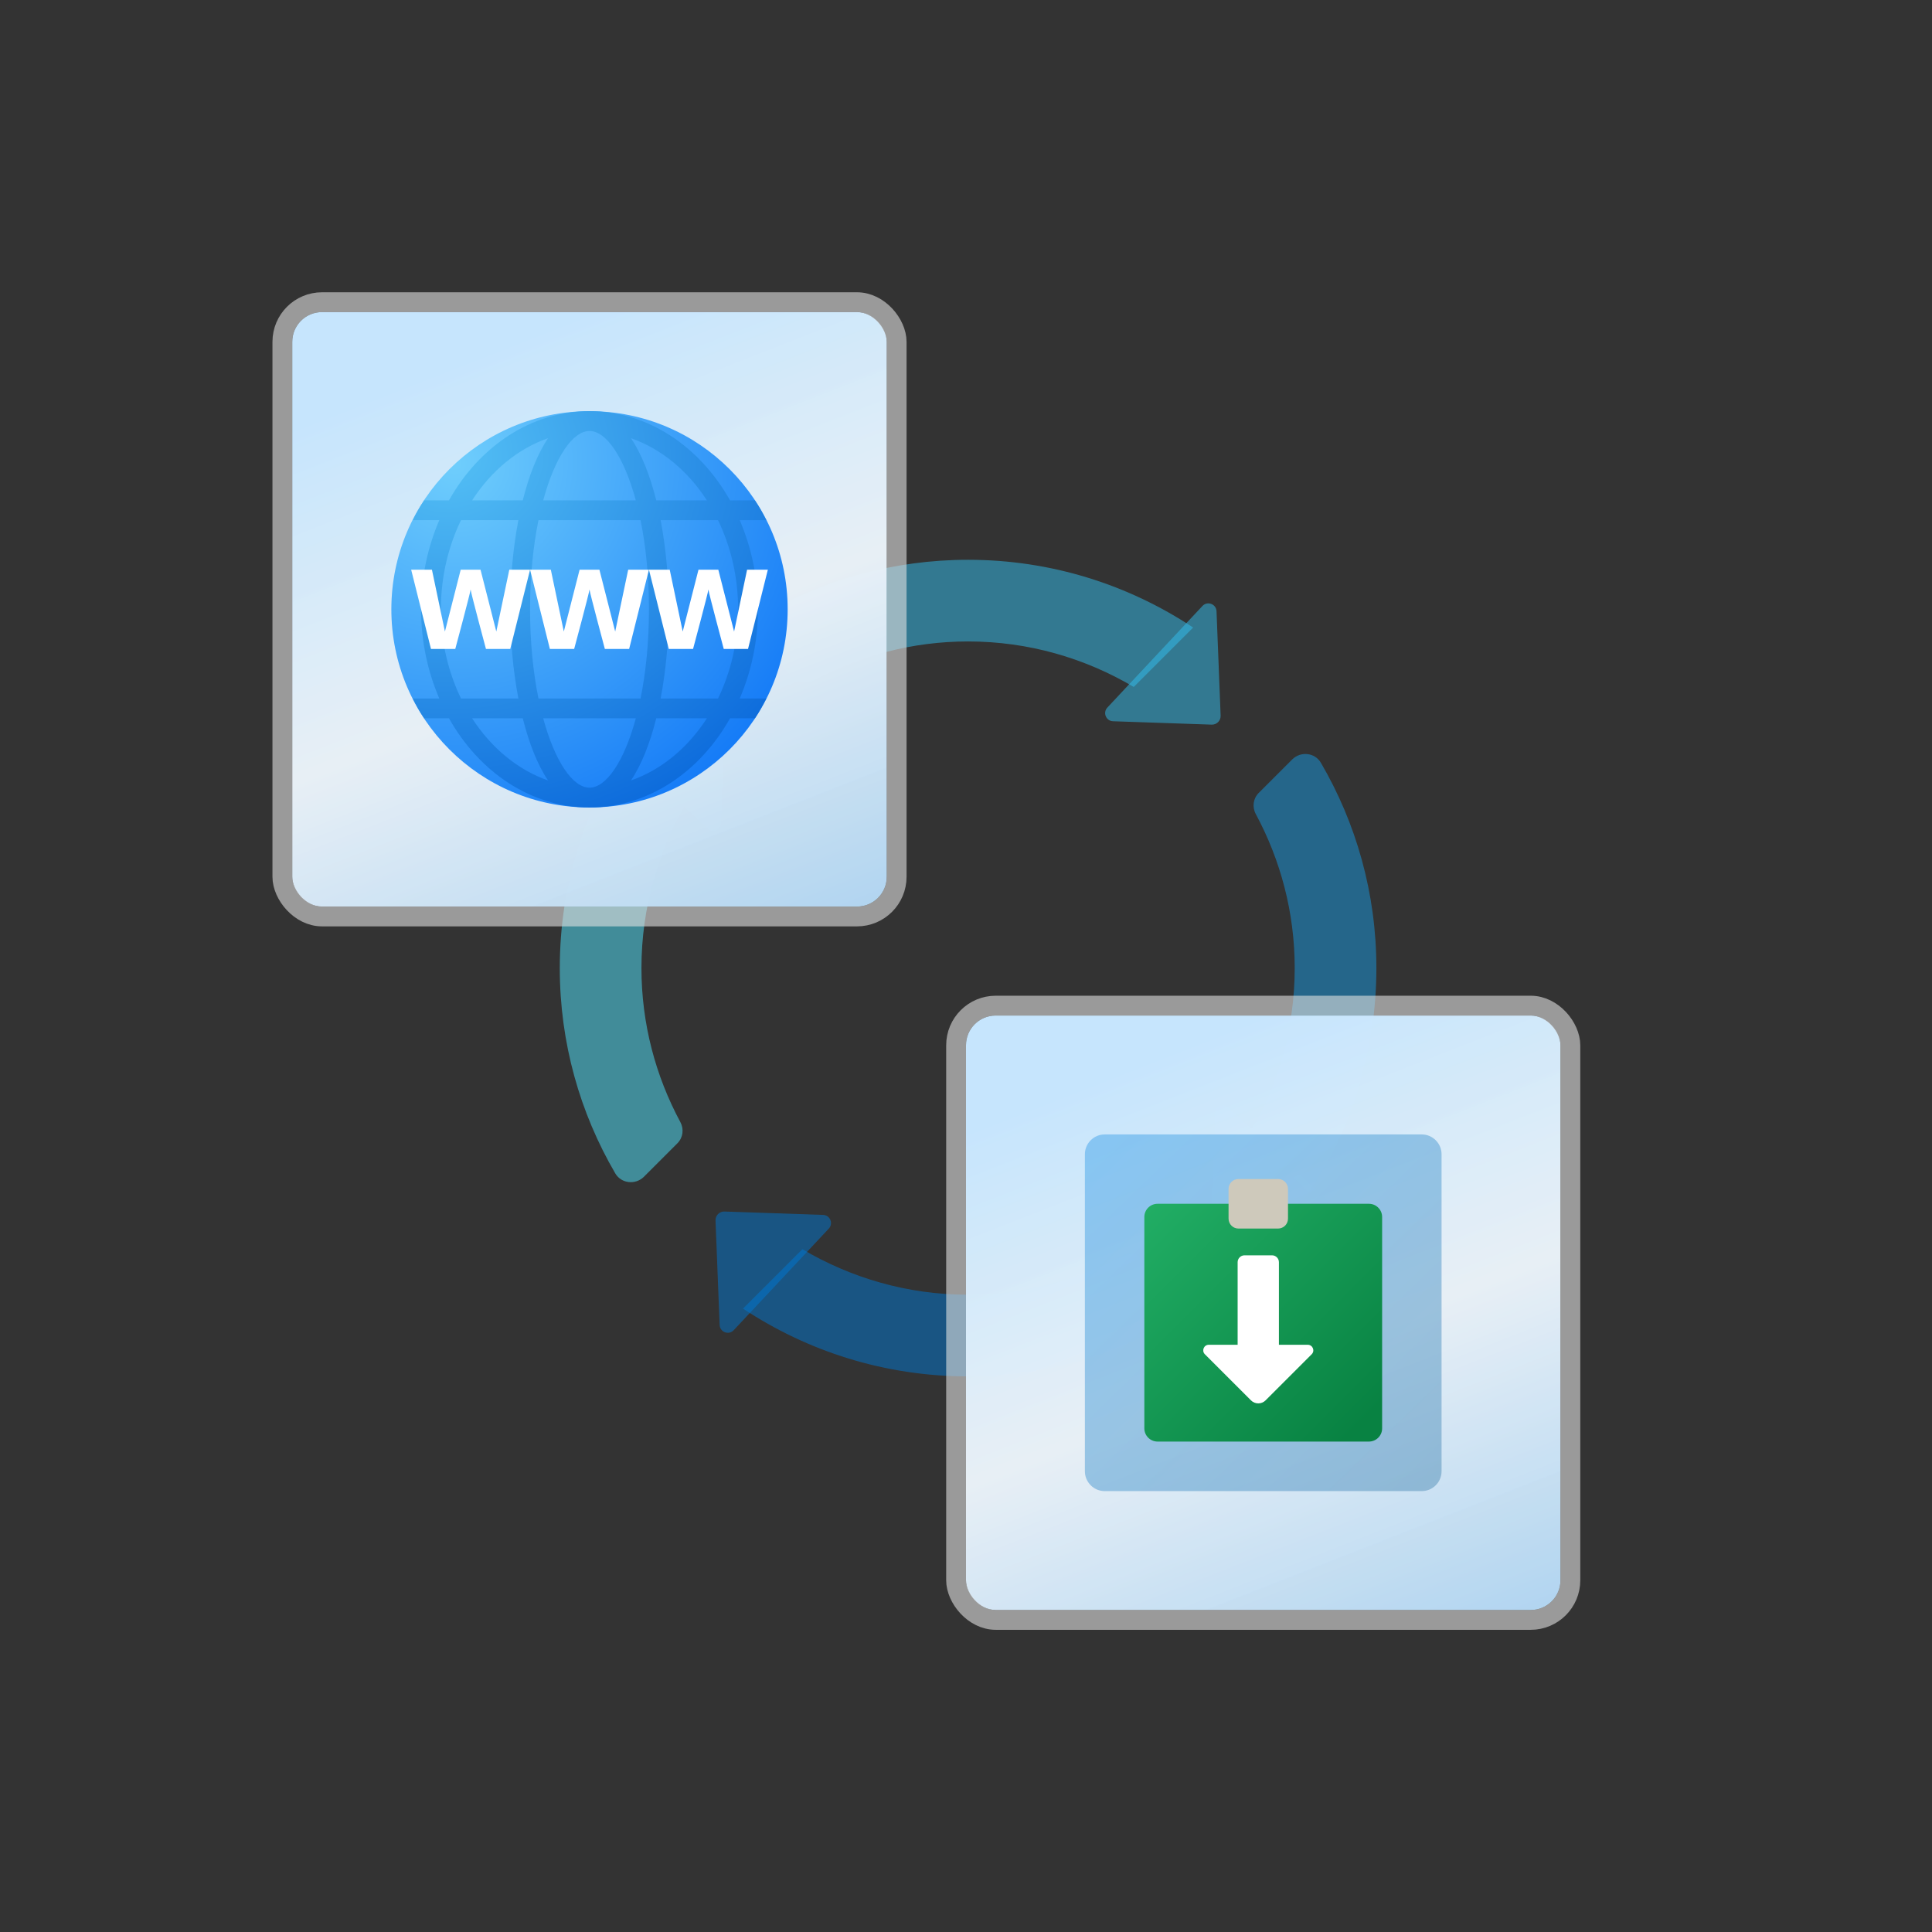 <svg width="195" height="195" viewBox="0 0 195 195" fill="none" xmlns="http://www.w3.org/2000/svg">
<rect x="0" y="0" width="195" height="195" fill="#333333" stroke="none"/>
<path d="M69.333 80.989L63.341 74.997C59.026 81.51 56.5 89.311 56.5 97.71C56.5 105.268 58.546 112.346 62.102 118.434C62.706 119.469 64.151 119.615 64.998 118.766L68.377 115.387C68.943 114.82 69.048 113.959 68.669 113.254C66.178 108.62 64.742 103.339 64.742 97.71C64.742 91.598 66.434 85.897 69.333 80.989Z" fill="#50E6FF" fill-opacity="0.5"/>
<path d="M130.678 97.71C130.678 103.821 128.986 109.523 126.087 114.431L132.079 120.423C136.394 113.91 138.92 106.106 138.92 97.71C138.92 90.152 136.874 83.074 133.317 76.985C132.714 75.951 131.269 75.807 130.422 76.654L127.043 80.033C126.476 80.6 126.371 81.461 126.75 82.165C129.242 86.799 130.678 92.081 130.678 97.71Z" fill="#199BE2" fill-opacity="0.5"/>
<path d="M80.033 68.377C80.6 68.943 81.461 69.048 82.165 68.669C86.799 66.178 92.081 64.742 97.71 64.742C103.821 64.742 109.523 66.434 114.431 69.333L120.425 63.339C113.91 59.026 106.109 56.5 97.71 56.5C90.189 56.5 83.146 58.526 77.078 62.049C76.005 62.673 75.778 64.122 76.656 64.999L80.033 68.377Z" fill="#35C1F1" fill-opacity="0.5"/>
<path d="M115.387 127.043C114.82 126.476 113.959 126.371 113.254 126.75C108.62 129.242 103.339 130.678 97.71 130.678C91.598 130.678 85.897 128.986 80.989 126.087L74.997 132.079C81.51 136.394 89.313 138.92 97.71 138.92C105.268 138.92 112.346 136.874 118.434 133.317C119.469 132.714 119.615 131.269 118.766 130.422L115.387 127.043Z" fill="#0078D4" fill-opacity="0.5"/>
<path d="M122.3 73.138L112.339 72.796C111.635 72.772 111.284 71.929 111.769 71.414L121.364 61.163C121.863 60.629 122.757 60.963 122.786 61.693L123.2 72.236C123.219 72.741 122.805 73.155 122.3 73.138Z" fill="#35C1F1" fill-opacity="0.5"/>
<path d="M73.12 122.281L83.08 122.623C83.785 122.648 84.135 123.491 83.651 124.006L74.055 134.257C73.557 134.79 72.662 134.457 72.634 133.727L72.219 123.184C72.201 122.679 72.615 122.265 73.12 122.281Z" fill="#0078D4" fill-opacity="0.5"/>
<path d="M122.281 122.3L122.623 112.339C122.648 111.635 123.491 111.284 124.006 111.769L134.257 121.364C134.79 121.863 134.457 122.757 133.727 122.786L123.184 123.2C122.679 123.219 122.265 122.805 122.281 122.3Z" fill="#199BE2" fill-opacity="0.5"/>
<path d="M73.138 73.12L72.796 83.08C72.772 83.785 71.929 84.135 71.414 83.651L61.161 74.055C60.627 73.557 60.961 72.662 61.69 72.634L72.234 72.219C72.741 72.201 73.155 72.615 73.138 73.12Z" fill="#50E6FF" fill-opacity="0.5"/>
<rect x="29.5" y="31.5" width="60" height="60" rx="3" fill="url(#paint0_linear_84_18956)"/>
<rect x="29.5" y="31.5" width="60" height="60" rx="3" fill="white" fill-opacity="0.2"/>
<path d="M39.5 61.5C39.5 50.455 48.455 41.5 59.5 41.5C70.545 41.5 79.5 50.455 79.5 61.5C79.5 72.545 70.545 81.5 59.5 81.5C48.455 81.5 39.5 72.545 39.5 61.5Z" fill="url(#paint1_radial_84_18956)"/>
<path d="M76.5 61.5C76.5 58.261 75.827 55.209 74.661 52.5H77.343C76.995 51.811 76.618 51.14 76.195 50.5H73.683C70.638 45.084 65.421 41.5 59.5 41.5C53.579 41.5 48.362 45.084 45.317 50.5H42.805C42.382 51.14 42.005 51.811 41.657 52.5H44.339C43.173 55.209 42.5 58.261 42.5 61.5C42.5 64.739 43.173 67.791 44.339 70.5H41.657C42.005 71.189 42.382 71.86 42.805 72.5H45.317C48.362 77.916 53.579 81.5 59.5 81.5C65.421 81.5 70.638 77.916 73.683 72.5H76.195C76.618 71.86 76.995 71.189 77.343 70.5H74.661C75.827 67.791 76.5 64.739 76.5 61.5ZM74.5 61.5C74.5 64.78 73.753 67.849 72.471 70.5H66.678C67.221 67.667 67.5 64.553 67.5 61.5C67.5 58.447 67.221 55.333 66.678 52.5H72.471C73.753 55.151 74.5 58.22 74.5 61.5ZM59.5 79.5C57.81 79.5 56.009 76.863 54.826 72.5H64.175C62.991 76.863 61.19 79.5 59.5 79.5ZM54.348 70.5C53.821 67.913 53.5 64.871 53.5 61.5C53.5 58.129 53.821 55.087 54.348 52.5H64.652C65.179 55.087 65.5 58.129 65.5 61.5C65.5 64.871 65.179 67.913 64.652 70.5H54.348ZM59.5 43.5C61.19 43.5 62.991 46.137 64.174 50.5H54.825C56.009 46.137 57.81 43.5 59.5 43.5ZM71.347 50.5H66.236C65.61 48.001 64.757 45.816 63.684 44.227C66.763 45.303 69.429 47.532 71.347 50.5ZM55.316 44.227C54.243 45.817 53.39 48.001 52.764 50.5H47.653C49.571 47.532 52.237 45.303 55.316 44.227ZM44.5 61.5C44.5 58.22 45.247 55.151 46.529 52.5H52.322C51.779 55.333 51.5 58.447 51.5 61.5C51.5 64.553 51.779 67.667 52.322 70.5H46.529C45.247 67.849 44.5 64.78 44.5 61.5ZM47.653 72.5H52.764C53.39 74.999 54.243 77.184 55.316 78.773C52.237 77.697 49.571 75.468 47.653 72.5ZM63.684 78.773C64.757 77.183 65.61 74.999 66.236 72.5H71.347C69.429 75.468 66.763 77.697 63.684 78.773Z" fill="url(#paint2_radial_84_18956)"/>
<path d="M63.405 57.5L62.093 63.743L60.5 57.5H58.5L56.907 63.743L55.595 57.5H53.5L55.5 65.5H57.951C57.951 65.5 59.464 59.864 59.5 59.5C59.536 59.864 61.049 65.5 61.049 65.5H63.5L65.5 57.5H63.405Z" fill="white"/>
<path d="M51.405 57.5L50.093 63.743L48.5 57.5H46.5L44.907 63.743L43.595 57.5H41.5L43.5 65.5H45.951C45.951 65.5 47.464 59.864 47.5 59.5C47.536 59.864 49.049 65.5 49.049 65.5H51.5L53.5 57.5H51.405Z" fill="white"/>
<path d="M75.405 57.5L74.093 63.743L72.5 57.5H70.5L68.907 63.743L67.595 57.5H65.5L67.5 65.5H69.951C69.951 65.5 71.464 59.864 71.5 59.5C71.536 59.864 73.049 65.5 73.049 65.5H75.5L77.5 57.5H75.405Z" fill="white"/>
<rect x="28.5" y="30.5" width="62" height="62" rx="4" stroke="#E2E2E2" stroke-opacity="0.59" stroke-width="2"/>
<rect x="97.5" y="102.5" width="60" height="60" rx="3" fill="url(#paint3_linear_84_18956)"/>
<rect x="97.5" y="102.5" width="60" height="60" rx="3" fill="white" fill-opacity="0.2"/>
<path d="M143.5 150.5H111.5C110.4 150.5 109.5 149.6 109.5 148.5V116.5C109.5 115.4 110.4 114.5 111.5 114.5H143.5C144.6 114.5 145.5 115.4 145.5 116.5V148.5C145.5 149.6 144.6 150.5 143.5 150.5Z" fill="url(#paint4_linear_84_18956)" fill-opacity="0.5"/>
<path opacity="0.05" d="M127.001 144.341C126.537 144.341 126.101 144.16 125.773 143.833L121.119 139.179C120.759 138.819 120.652 138.282 120.847 137.811C121.042 137.34 121.497 137.035 122.007 137.035H124.222V129.396C124.222 128.63 124.845 128.008 125.611 128.008H128.389C129.155 128.008 129.778 128.63 129.778 129.396V137.035H131.993C132.503 137.035 132.958 137.34 133.153 137.81C133.349 138.281 133.242 138.818 132.881 139.178L128.228 143.832C127.901 144.16 127.465 144.341 127.001 144.341Z" fill="black"/>
<path opacity="0.07" d="M127.001 143.994C126.629 143.994 126.281 143.849 126.018 143.587L121.365 138.933C121.104 138.673 121.026 138.284 121.167 137.944C121.308 137.603 121.638 137.383 122.006 137.383H124.569V129.396C124.569 128.822 125.036 128.355 125.61 128.355H128.388C128.962 128.355 129.43 128.822 129.43 129.396V137.383H131.992C132.361 137.383 132.691 137.603 132.832 137.944C132.973 138.284 132.896 138.673 132.635 138.933L127.982 143.587C127.721 143.849 127.372 143.994 127.001 143.994Z" fill="black"/>
<path d="M138.167 145.5H116.833C116.097 145.5 115.5 144.903 115.5 144.167V122.833C115.5 122.097 116.097 121.5 116.833 121.5H138.167C138.903 121.5 139.5 122.097 139.5 122.833V144.167C139.5 144.903 138.903 145.5 138.167 145.5Z" fill="url(#paint5_linear_84_18956)"/>
<path d="M131.993 135.73H129.083V127.397C129.083 127.013 128.772 126.702 128.389 126.702H125.611C125.228 126.702 124.917 127.013 124.917 127.397V135.73H122.007C121.507 135.73 121.257 136.334 121.61 136.688L126.264 141.341C126.671 141.748 127.331 141.748 127.737 141.341L132.39 136.688C132.744 136.334 132.493 135.73 131.993 135.73Z" fill="white"/>
<path d="M124 120C124 119.448 124.448 119 125 119H129C129.552 119 130 119.448 130 120V123C130 123.552 129.552 124 129 124H125C124.448 124 124 123.552 124 123V120Z" fill="#CEC9BB"/>
<rect x="96.5" y="101.5" width="62" height="62" rx="4" stroke="#E2E2E2" stroke-opacity="0.59" stroke-width="2"/>
<defs>
<linearGradient id="paint0_linear_84_18956" x1="59.5" y1="31.5" x2="86.3" y2="99.9" gradientUnits="userSpaceOnUse">
<stop stop-color="#B8DFFC"/>
<stop offset="0.453" stop-color="#E5EFF7" stop-opacity="0.98"/>
<stop offset="1" stop-color="#8FC3EB"/>
</linearGradient>
<radialGradient id="paint1_radial_84_18956" cx="0" cy="0" r="1" gradientUnits="userSpaceOnUse" gradientTransform="translate(45.832 46.681) scale(40.041)">
<stop stop-color="#6FCEFC"/>
<stop offset="1" stop-color="#167CF7"/>
</radialGradient>
<radialGradient id="paint2_radial_84_18956" cx="0" cy="0" r="1" gradientUnits="userSpaceOnUse" gradientTransform="translate(45.225 45.98) scale(45.009 40.155)">
<stop offset="0.001" stop-color="#54C0F5"/>
<stop offset="0.998" stop-color="#0B69DB"/>
</radialGradient>
<linearGradient id="paint3_linear_84_18956" x1="127.5" y1="102.5" x2="154.3" y2="170.9" gradientUnits="userSpaceOnUse">
<stop stop-color="#B8DFFC"/>
<stop offset="0.453" stop-color="#E5EFF7" stop-opacity="0.98"/>
<stop offset="1" stop-color="#8FC3EB"/>
</linearGradient>
<linearGradient id="paint4_linear_84_18956" x1="110.497" y1="114.992" x2="144.249" y2="149.747" gradientUnits="userSpaceOnUse">
<stop stop-color="#42A4EB"/>
<stop offset="1" stop-color="#518EB8"/>
</linearGradient>
<linearGradient id="paint5_linear_84_18956" x1="115.968" y1="121.968" x2="137.557" y2="143.557" gradientUnits="userSpaceOnUse">
<stop stop-color="#21AD64"/>
<stop offset="1" stop-color="#088242"/>
</linearGradient>
</defs>
</svg>

